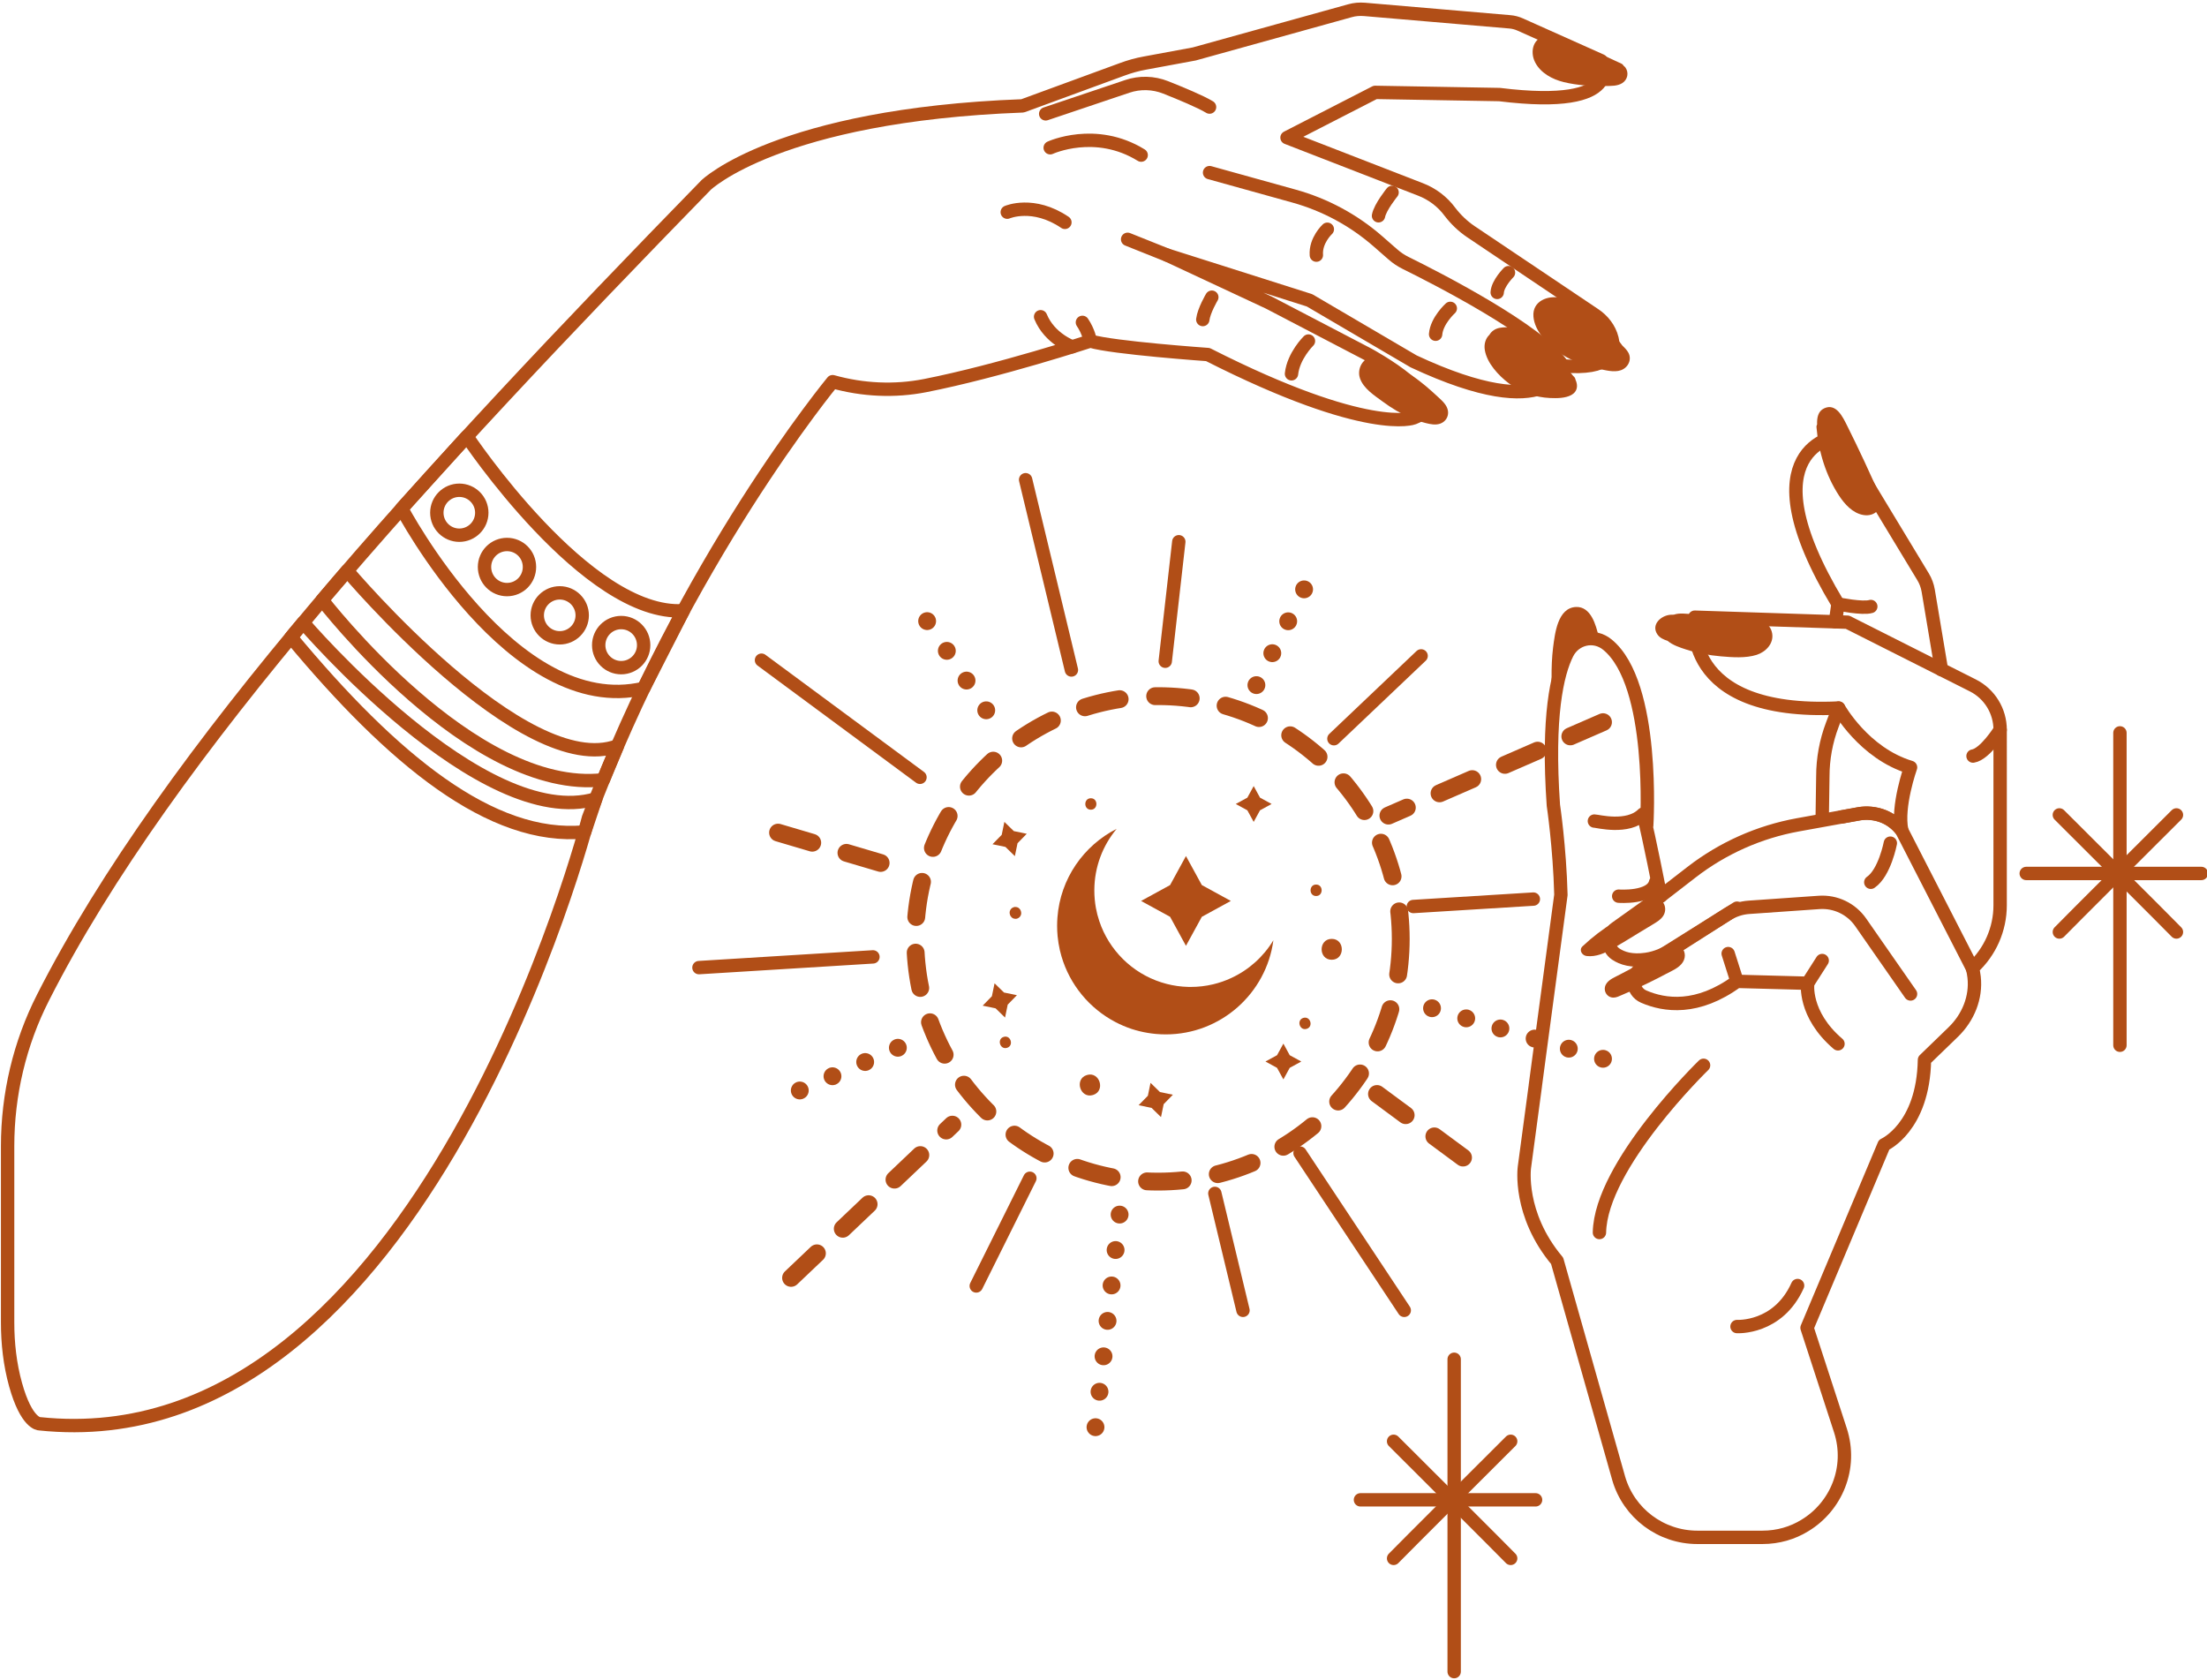 <?xml version="1.0" encoding="utf-8"?>
<!-- Generator: Adobe Illustrator 16.0.0, SVG Export Plug-In . SVG Version: 6.00 Build 0)  -->
<!DOCTYPE svg PUBLIC "-//W3C//DTD SVG 1.1//EN" "http://www.w3.org/Graphics/SVG/1.1/DTD/svg11.dtd">
<svg version="1.1" id="OBJECTS" xmlns="http://www.w3.org/2000/svg" xmlns:xlink="http://www.w3.org/1999/xlink" x="0px" y="0px"
	 width="179.417px" height="136.588px" viewBox="0 0 179.417 136.588" enable-background="new 0 0 179.417 136.588"
	 xml:space="preserve">
<g>
	<g>
		<g>
				<path fill="none" stroke="#B14E17" stroke-width="1.087" stroke-linecap="round" stroke-linejoin="round" stroke-miterlimit="10" d="
				M162.6,73.591c0,1.945-0.818,3.801-2.255,5.113l0,0c0.065,0.223,0.111,0.473,0.14,0.732c0.186,1.66-0.492,3.293-1.688,4.453
				l-2.348,2.272c-0.102,5.511-3.283,6.902-3.283,6.902l-6.263,14.881l2.709,8.321c1.002,3.08-0.361,6.225-2.885,7.746
				c-0.993,0.612-2.171,0.965-3.451,0.965h-5.288c-2.969,0-5.575-1.957-6.401-4.806c0-0.009-0.009-0.027-0.009-0.037l-4.991-17.636
				c-3.183-3.794-2.663-7.589-2.663-7.589l0.891-6.642c0,0,0-0.01,0-0.019l0.278-2.088l1.8-13.414
				c-0.102-3.896-0.612-7.283-0.612-7.283c-0.501-7.235,0.297-10.696,1.123-12.348c0.631-1.243,2.198-1.596,3.274-0.705
				c3.915,3.201,3.191,14.695,3.191,14.695s-0.121-0.362-0.231-0.687c0.38,1.41,1.363,6.429,1.363,6.429l2.507-1.94
				c2.534-1.961,5.504-3.283,8.658-3.854l4.939-0.894c1.328-0.24,2.678,0.282,3.498,1.354l0,0c-0.418-1.948,0.714-5.13,0.714-5.13
				c-3.794-1.132-5.845-4.824-5.845-4.824c-13.033,0.621-11.697-7.385-11.697-7.385l12.412,0.408l10.195,5.14
				c1.364,0.687,2.218,2.087,2.218,3.608V73.591z"/>

				<path fill="none" stroke="#B14E17" stroke-width="1.087" stroke-linecap="round" stroke-linejoin="round" stroke-miterlimit="10" d="
				M149.694,66.417l1.411-0.255c0,0,2.168-0.463,3.498,1.354l5.742,11.188"/>

				<path fill="none" stroke="#B14E17" stroke-width="1.087" stroke-linecap="round" stroke-linejoin="round" stroke-miterlimit="10" d="
				M135.001,72.852l-3.667,2.619c-0.718,0.513-0.717,1.591,0.014,2.085c0.531,0.359,1.323,0.604,2.491,0.432
				c0.792-0.117,1.539-0.441,2.214-0.872l4.342-2.77c0.534-0.341,1.146-0.543,1.778-0.587l5.71-0.398
				c1.334-0.093,2.617,0.521,3.381,1.619l4.053,5.823"/>

				<path fill="none" stroke="#B14E17" stroke-width="1.087" stroke-linecap="round" stroke-linejoin="round" stroke-miterlimit="10" d="
				M141.209,73.827l-7.763,4.867c-0.899,0.563-0.795,1.899,0.179,2.323c1.683,0.733,4.364,1.115,7.584-1.239l5.745,0.153
				c0,0-0.358,2.514,2.463,4.925"/>

				<path fill="none" stroke="#B14E17" stroke-width="1.087" stroke-linecap="round" stroke-linejoin="round" stroke-miterlimit="10" d="
				M153.675,68.542c0,0-0.461,2.411-1.59,3.181"/>

				<path fill="none" stroke="#B14E17" stroke-width="1.087" stroke-linecap="round" stroke-linejoin="round" stroke-miterlimit="10" d="
				M162.602,59.334c0,0-1.231,1.975-2.206,2.128"/>

				<line fill="none" stroke="#B14E17" stroke-width="1.087" stroke-linecap="round" stroke-linejoin="round" stroke-miterlimit="10" x1="146.955" y1="79.931" x2="148.135" y2="78.084"/>

				<line fill="none" stroke="#B14E17" stroke-width="1.087" stroke-linecap="round" stroke-linejoin="round" stroke-miterlimit="10" x1="141.209" y1="79.778" x2="140.491" y2="77.52"/>

				<path fill="none" stroke="#B14E17" stroke-width="1.087" stroke-linecap="round" stroke-linejoin="round" stroke-miterlimit="10" d="
				M138.491,86.601c0,0-8.362,8.105-8.465,13.595"/>

				<path fill="none" stroke="#B14E17" stroke-width="1.087" stroke-linecap="round" stroke-linejoin="round" stroke-miterlimit="10" d="
				M141.209,107.839c0,0,3.334,0.205,4.925-3.335"/>

				<path fill="none" stroke="#B14E17" stroke-width="1.087" stroke-linecap="round" stroke-linejoin="round" stroke-miterlimit="10" d="
				M129.615,66.747c0.257,0,2.72,0.667,3.951-0.564"/>

				<path fill="none" stroke="#B14E17" stroke-width="1.087" stroke-linecap="round" stroke-linejoin="round" stroke-miterlimit="10" d="
				M131.59,72.852c0,0,2.693,0.205,3.001-1.129"/>

				<path fill="none" stroke="#B14E17" stroke-width="1.087" stroke-linecap="round" stroke-linejoin="round" stroke-miterlimit="10" d="
				M157.829,54.44l-1.076-6.423c-0.067-0.399-0.209-0.782-0.419-1.129l-6.916-11.436c0,0-7.695,0.872,0,13.646l-0.209,1.455"/>

				<path fill="none" stroke="#B14E17" stroke-width="1.087" stroke-linecap="round" stroke-linejoin="round" stroke-miterlimit="10" d="
				M149.417,49.099c0,0,2.001,0.41,2.668,0.205"/>

				<path fill="none" stroke="#B14E17" stroke-width="1.087" stroke-linecap="round" stroke-linejoin="round" stroke-miterlimit="10" d="
				M148.135,66.555l0.051-3.432c0-1.438,0.261-2.862,0.771-4.206l0.513-1.354"/>
			<path fill="#B14E17" d="M152.853,40.429c-0.124-0.486-0.396-0.964-0.602-1.421c-0.223-0.495-0.449-0.989-0.679-1.482
				c-0.459-0.985-0.933-1.964-1.418-2.937c-0.34-0.68-0.89-1.86-1.87-1.389c-0.488,0.234-0.585,0.764-0.563,1.3
				c-0.034,0.064-0.058,0.139-0.05,0.234c0.163,1.948,0.753,3.91,1.83,5.554c0.457,0.698,1.108,1.427,1.973,1.577
				C152.389,42.025,153.089,41.356,152.853,40.429z"/>
			<path fill="#B14E17" d="M144.067,51.487c-0.161-0.919-1.116-1.217-1.925-1.266c-0.987-0.061-1.977-0.087-2.964-0.124
				c-0.401-0.038-0.802-0.075-1.202-0.113c-0.508-0.047-1.037-0.144-1.547-0.094c-0.121,0.012-0.24,0.041-0.358,0.079
				c-0.089,0.003-0.178,0-0.266,0.007c-0.773,0.055-1.61,0.803-1.064,1.602c0.19,0.278,0.509,0.417,0.82,0.515
				c0.413,0.351,1.006,0.543,1.484,0.699c0.922,0.302,1.883,0.479,2.849,0.563c0.923,0.079,2.02,0.165,2.916-0.122
				C143.545,52.996,144.212,52.316,144.067,51.487z"/>
			<path fill="#B14E17" d="M129.746,51.955c-0.891-0.162-1.825,0.271-2.279,1.163c-0.455,0.919-0.909,2.385-1.133,4.75
				c-0.055-0.064-0.092-0.148-0.102-0.26c-0.093-1.66-0.176-3.33,0.028-4.991c0.147-1.104,0.361-3.2,1.854-3.274
				c1.216-0.056,1.634,1.476,1.847,2.403C129.867,51.837,129.84,51.863,129.746,51.955z"/>
			<path fill="#B14E17" d="M134.547,73c-0.346-0.027-0.483,0.273-0.428,0.54c-2.027,0.761-3.887,1.899-5.466,3.386
				c-0.322,0.304-0.042,0.748,0.328,0.792c0.769,0.091,1.495-0.236,2.145-0.613c0.732-0.425,1.451-0.875,2.175-1.313
				c0.359-0.218,0.719-0.435,1.078-0.652c0.297-0.179,0.601-0.356,0.805-0.645C135.6,73.909,135.292,73.057,134.547,73z"/>
			<path fill="#B14E17" d="M136.804,78.22c-0.299,0.469-0.899,0.705-1.37,0.955c-0.924,0.491-1.864,0.951-2.82,1.378
				c-0.254,0.114-0.51,0.226-0.767,0.335c-0.217,0.093-0.436,0.209-0.677,0.211c-0.546,0.004-0.873-0.575-0.628-1.055
				c0.216-0.422,0.764-0.616,1.158-0.829c0.477-0.257,0.954-0.508,1.435-0.756c0.914-0.471,1.837-0.923,2.767-1.361
				c0.009-0.02,0.009-0.039,0.021-0.059c0.116-0.198,0.435-0.317,0.635-0.166C136.986,77.198,137.099,77.756,136.804,78.22z"/>
		</g>
		<g>
			<g>

					<line fill="none" stroke="#B14E17" stroke-width="1.087" stroke-linecap="round" stroke-linejoin="round" stroke-miterlimit="10" x1="118.216" y1="110.498" x2="118.216" y2="135.892"/>

					<path fill="none" stroke="#B14E17" stroke-width="1.087" stroke-linecap="round" stroke-linejoin="round" stroke-miterlimit="10" d="
					M113.292,126.685c0.308-0.335,9.518-9.518,9.518-9.518"/>

					<path fill="none" stroke="#B14E17" stroke-width="1.087" stroke-linecap="round" stroke-linejoin="round" stroke-miterlimit="10" d="
					M122.809,126.685c-0.308-0.335-9.518-9.518-9.518-9.518"/>

					<line fill="none" stroke="#B14E17" stroke-width="1.087" stroke-linecap="round" stroke-linejoin="round" stroke-miterlimit="10" x1="110.598" y1="121.926" x2="124.834" y2="121.926"/>
			</g>
			<g>

					<line fill="none" stroke="#B14E17" stroke-width="1.087" stroke-linecap="round" stroke-linejoin="round" stroke-miterlimit="10" x1="172.339" y1="59.578" x2="172.339" y2="84.971"/>

					<path fill="none" stroke="#B14E17" stroke-width="1.087" stroke-linecap="round" stroke-linejoin="round" stroke-miterlimit="10" d="
					M167.415,75.765c0.308-0.336,9.518-9.518,9.518-9.518"/>

					<path fill="none" stroke="#B14E17" stroke-width="1.087" stroke-linecap="round" stroke-linejoin="round" stroke-miterlimit="10" d="
					M176.932,75.765c-0.308-0.336-9.518-9.518-9.518-9.518"/>

					<line fill="none" stroke="#B14E17" stroke-width="1.087" stroke-linecap="round" stroke-linejoin="round" stroke-miterlimit="10" x1="164.721" y1="71.006" x2="178.958" y2="71.006"/>
			</g>
		</g>
	</g>
	<g>
		<g>
			<g>
				<polygon fill="#B14E17" points="102.432,64.843 103.374,65.358 102.432,65.873 101.917,66.814 101.403,65.873 100.461,65.358
					101.403,64.843 101.917,63.902 				"/>
				<polygon fill="#B14E17" points="97.702,71.95 100.06,73.24 97.702,74.53 96.412,76.888 95.122,74.53 92.763,73.24 95.122,71.95
					96.412,69.591 				"/>
				<polygon fill="#B14E17" points="104.846,85.78 105.788,86.294 104.846,86.809 104.332,87.75 103.817,86.809 102.875,86.294
					103.817,85.78 104.332,84.838 				"/>
				<path fill="#B14E17" d="M108.262,76.324c-1.094,0-1.095,1.698,0,1.698C109.355,78.022,109.357,76.324,108.262,76.324z"/>
				<path fill="#B14E17" d="M106.992,71.908c-0.599,0-0.6,0.932,0,0.932S107.592,71.908,106.992,71.908z"/>
				<path fill="#B14E17" d="M88.681,64.892c-0.6,0-0.601,0.931,0,0.931C89.28,65.823,89.281,64.892,88.681,64.892z"/>
			</g>
			<g>
				<polygon fill="#B14E17" points="93.616,90.063 92.565,89.845 93.315,89.078 93.532,88.028 94.299,88.777 95.349,88.994
					94.6,89.761 94.383,90.812 				"/>
				<polygon fill="#B14E17" points="80.937,81.971 79.886,81.754 80.635,80.987 80.852,79.936 81.62,80.685 82.67,80.902
					81.921,81.669 81.705,82.72 				"/>
				<polygon fill="#B14E17" points="81.736,68.848 80.685,68.631 81.434,67.864 81.651,66.814 82.418,67.563 83.469,67.78
					82.72,68.547 82.503,69.598 				"/>
				<path fill="#B14E17" d="M88.855,89.016c1.045-0.319,0.55-1.944-0.497-1.624C87.312,87.711,87.808,89.336,88.855,89.016z"/>
				<path fill="#B14E17" d="M81.868,85.181c0.572-0.175,0.301-1.065-0.272-0.89C81.023,84.466,81.293,85.357,81.868,85.181z"/>
				<path fill="#B14E17" d="M82.2,74.526c0.035,0.05,0.08,0.088,0.136,0.115c0.054,0.031,0.111,0.047,0.172,0.048
					c0.062,0.012,0.122,0.007,0.183-0.014l0.113-0.053c0.069-0.044,0.123-0.102,0.162-0.174l0.042-0.111
					c0.019-0.082,0.016-0.163-0.009-0.243l-0.011-0.037c-0.017-0.063-0.047-0.115-0.091-0.16c-0.035-0.05-0.08-0.088-0.136-0.115
					c-0.054-0.03-0.111-0.047-0.172-0.048c-0.062-0.012-0.122-0.007-0.183,0.015c-0.038,0.017-0.076,0.034-0.113,0.052
					c-0.069,0.044-0.123,0.103-0.162,0.175c-0.014,0.037-0.027,0.074-0.042,0.111c-0.019,0.081-0.016,0.162,0.008,0.243l0.012,0.036
					C82.125,74.428,82.156,74.481,82.2,74.526z"/>
				<path fill="#B14E17" d="M106.225,83.638c0.573-0.176,0.302-1.065-0.272-0.89C105.38,82.923,105.652,83.814,106.225,83.638z"/>
			</g>

				<circle fill="none" stroke="#B14E17" stroke-width="1.45" stroke-linecap="round" stroke-linejoin="round" stroke-miterlimit="10" stroke-dasharray="2.899" cx="94.14" cy="76.324" r="19.733"/>
			<g>

					<line fill="none" stroke="#B14E17" stroke-width="1.45" stroke-linecap="round" stroke-linejoin="round" stroke-miterlimit="10" stroke-dasharray="2.899" x1="64.309" y1="103.883" x2="77.421" y2="91.426"/>

					<line fill="none" stroke="#B14E17" stroke-width="1.087" stroke-linecap="round" stroke-linejoin="round" stroke-miterlimit="10" x1="108.44" y1="60.053" x2="115.529" y2="53.319"/>
			</g>
			<g>

					<line fill="none" stroke="#B14E17" stroke-width="1.087" stroke-linecap="round" stroke-linejoin="round" stroke-miterlimit="10" x1="79.364" y1="104.539" x2="83.722" y2="95.785"/>

					<line fill="none" stroke="#B14E17" stroke-width="1.45" stroke-linecap="round" stroke-linejoin="round" stroke-miterlimit="10" stroke-dasharray="0,2.899" x1="102.139" y1="55.695" x2="106.498" y2="46.942"/>
			</g>
			<g>

					<line fill="none" stroke="#B14E17" stroke-width="1.45" stroke-linecap="round" stroke-linejoin="round" stroke-miterlimit="10" stroke-dasharray="0,2.899" x1="89.058" y1="116.02" x2="91.133" y2="97.726"/>

					<line fill="none" stroke="#B14E17" stroke-width="1.087" stroke-linecap="round" stroke-linejoin="round" stroke-miterlimit="10" x1="94.728" y1="53.754" x2="95.83" y2="44.039"/>
			</g>
			<g>

					<line fill="none" stroke="#B14E17" stroke-width="1.087" stroke-linecap="round" stroke-linejoin="round" stroke-miterlimit="10" x1="101.048" y1="106.522" x2="98.761" y2="97.015"/>

					<line fill="none" stroke="#B14E17" stroke-width="1.087" stroke-linecap="round" stroke-linejoin="round" stroke-miterlimit="10" x1="87.1" y1="54.465" x2="83.377" y2="38.997"/>
			</g>
			<g>

					<line fill="none" stroke="#B14E17" stroke-width="1.087" stroke-linecap="round" stroke-linejoin="round" stroke-miterlimit="10" x1="114.158" y1="106.522" x2="105.686" y2="93.738"/>

					<line fill="none" stroke="#B14E17" stroke-width="1.45" stroke-linecap="round" stroke-linejoin="round" stroke-miterlimit="10" stroke-dasharray="0,2.899" x1="80.175" y1="57.742" x2="74.774" y2="49.591"/>
			</g>
			<g>

					<line fill="none" stroke="#B14E17" stroke-width="1.45" stroke-linecap="round" stroke-linejoin="round" stroke-miterlimit="10" stroke-dasharray="2.899" x1="118.936" y1="94.102" x2="111.072" y2="88.29"/>

					<line fill="none" stroke="#B14E17" stroke-width="1.087" stroke-linecap="round" stroke-linejoin="round" stroke-miterlimit="10" x1="74.79" y1="63.19" x2="61.905" y2="53.667"/>
			</g>
			<g>

					<line fill="none" stroke="#B14E17" stroke-width="1.45" stroke-linecap="round" stroke-linejoin="round" stroke-miterlimit="10" stroke-dasharray="0,2.899" x1="130.316" y1="86.072" x2="114.27" y2="81.328"/>

					<line fill="none" stroke="#B14E17" stroke-width="1.45" stroke-linecap="round" stroke-linejoin="round" stroke-miterlimit="10" stroke-dasharray="2.899" x1="71.591" y1="70.152" x2="62.214" y2="67.379"/>
			</g>
			<g>

					<line fill="none" stroke="#B14E17" stroke-width="1.087" stroke-linecap="round" stroke-linejoin="round" stroke-miterlimit="10" x1="124.654" y1="73.09" x2="114.895" y2="73.693"/>

					<line fill="none" stroke="#B14E17" stroke-width="1.087" stroke-linecap="round" stroke-linejoin="round" stroke-miterlimit="10" x1="70.966" y1="77.788" x2="56.821" y2="78.66"/>
			</g>
			<g>

					<line fill="none" stroke="#B14E17" stroke-width="1.45" stroke-linecap="round" stroke-linejoin="round" stroke-miterlimit="10" stroke-dasharray="2.899" x1="130.316" y1="58.707" x2="112.87" y2="66.304"/>

					<line fill="none" stroke="#B14E17" stroke-width="1.45" stroke-linecap="round" stroke-linejoin="round" stroke-miterlimit="10" stroke-dasharray="0,2.899" x1="72.992" y1="85.176" x2="64.027" y2="89.08"/>
			</g>
			<path fill="#B14E17" d="M103.519,76.437c-0.576,4.319-4.273,7.652-8.752,7.652c-0.272,0-0.543-0.014-0.81-0.037
				c-0.228-0.021-0.451-0.051-0.673-0.089c-0.443-0.072-0.874-0.182-1.292-0.317c-0.457-0.153-0.897-0.34-1.318-0.562
				c-2.104-1.102-3.706-3.027-4.384-5.347c-0.048-0.162-0.09-0.326-0.129-0.491c-0.084-0.372-0.147-0.752-0.184-1.139
				c-0.027-0.28-0.04-0.562-0.04-0.849c0-0.229,0.009-0.456,0.027-0.68c0.237-3.15,2.131-5.839,4.814-7.2
				c-1.127,1.351-1.807,3.085-1.815,4.98v0.036c0,0.481,0.044,0.952,0.126,1.41c0.066,0.365,0.159,0.723,0.275,1.069
				c0.051,0.154,0.107,0.31,0.169,0.46c0.925,2.285,2.896,4.035,5.32,4.654c0.561,0.144,1.147,0.228,1.751,0.242
				c0.063,0.002,0.129,0.002,0.194,0.002c0.623,0,1.23-0.073,1.81-0.211h0.002c0.516-0.122,1.01-0.295,1.48-0.513
				C101.519,78.849,102.712,77.774,103.519,76.437z"/>
		</g>
		<g>
				<path fill="none" stroke="#B14E17" stroke-width="1.087" stroke-linecap="round" stroke-linejoin="round" stroke-miterlimit="10" d="
				M127.048,29.742c0,0-0.742,4.962-12.129-0.365l-8.463-4.963l-11.575-3.677l8.274,3.865l8.086,4.22c0,0,7.166,3.866,3.678,5.151
				c0,0-3.678,1.473-16.726-5.151c0,0-7.721-0.542-9.56-1.096c0,0-7.421,2.437-13.425,3.621c-2.492,0.488-5.073,0.366-7.521-0.32
				c0,0-3.035,3.677-7.034,9.946c-3.987,6.27-8.949,15.142-12.815,25.521c0,0-13.413,52.558-44.649,49.246c0,0-1.041,0-1.927-3.19
				c-0.454-1.64-0.643-3.345-0.643-5.04V93.176c0-4.197,0.975-8.34,2.88-12.084C13.635,61.11,34.748,38.282,57.399,15.043
				c0,0,5.882-5.693,25.73-6.436l8.097-2.969c0.599-0.222,1.219-0.398,1.85-0.51l4.01-0.742l12.649-3.511
				c0.388-0.111,0.787-0.145,1.196-0.111l11.786,1.008c0.31,0.022,0.608,0.101,0.896,0.233l6.558,2.935c0,0,2.204,4.043-8.274,2.747
				l-10.102-0.177l-7.167,3.678l10.845,4.209c0.952,0.365,1.794,0.996,2.403,1.827c0.477,0.62,1.041,1.163,1.694,1.606l10.047,6.745
				c0.687,0.454,1.229,1.141,1.429,1.949C131.324,28.689,130.903,30.074,127.048,29.742z"/>

				<path fill="none" stroke="#B14E17" stroke-width="1.087" stroke-linecap="round" stroke-linejoin="round" stroke-miterlimit="10" d="
				M81.884,17.249c0,0,2.113-0.919,4.687,0.827"/>

				<path fill="none" stroke="#B14E17" stroke-width="1.087" stroke-linecap="round" stroke-linejoin="round" stroke-miterlimit="10" d="
				M85.375,12.011c0,0,3.676-1.699,7.396,0.598"/>

				<path fill="none" stroke="#B14E17" stroke-width="1.087" stroke-linecap="round" stroke-linejoin="round" stroke-miterlimit="10" d="
				M98.331,14.033l6.873,1.91c2.521,0.7,4.854,1.959,6.823,3.683l1.207,1.056c0.316,0.277,0.663,0.511,1.042,0.697
				c2.291,1.129,10.977,5.54,12.767,8.366"/>

				<path fill="none" stroke="#B14E17" stroke-width="1.087" stroke-linecap="round" stroke-linejoin="round" stroke-miterlimit="10" d="
				M85.008,9.255l6.633-2.233c1.019-0.343,2.122-0.314,3.12,0.082c1.239,0.491,2.872,1.171,3.569,1.6"/>

				<line fill="none" stroke="#B14E17" stroke-width="1.087" stroke-linecap="round" stroke-linejoin="round" stroke-miterlimit="10" x1="94.885" y1="20.74" x2="91.669" y2="19.454"/>

				<path fill="none" stroke="#B14E17" stroke-width="1.087" stroke-linecap="round" stroke-linejoin="round" stroke-miterlimit="10" d="
				M87.157,28.193c0,0-1.827-0.653-2.562-2.445"/>

				<path fill="none" stroke="#B14E17" stroke-width="1.087" stroke-linecap="round" stroke-linejoin="round" stroke-miterlimit="10" d="
				M88.637,27.723c0,0-0.138-0.781-0.643-1.517"/>
			<path fill="#B14E17" d="M117.712,33.404c0.072,0.458-0.199,0.886-0.634,1.037c-0.382,0.133-0.796,0.045-1.176-0.05
				c-0.419-0.104-0.824-0.251-1.222-0.419c-0.811-0.344-1.563-0.802-2.271-1.324c-0.683-0.503-1.575-1.066-1.856-1.91
				c-0.295-0.889,0.431-1.963,1.422-1.654c0.219,0.068,0.328,0.228,0.365,0.402c0.871,0.163,1.705,0.559,2.44,1.045
				c0.783,0.518,1.486,1.146,2.173,1.784C117.282,32.62,117.639,32.939,117.712,33.404z"/>
			<path fill="#B14E17" d="M127.745,32.109c-0.491,0.273-1.189,0.271-1.736,0.247c-1.213-0.054-2.395-0.465-3.36-1.201
				c-0.831-0.634-1.764-1.629-1.942-2.7c-0.077-0.467,0.05-0.932,0.378-1.241c0.163-0.285,0.462-0.496,0.831-0.562
				c1.243-0.222,2.466,0.364,3.403,1.136c0.955,0.785,1.771,1.804,2.556,2.753c0.005,0.007,0.009,0.015,0.015,0.021
				c0.105,0.075,0.173,0.188,0.195,0.318C128.289,31.322,128.255,31.827,127.745,32.109z"/>
			<path fill="#B14E17" d="M132.365,28.648c-0.123-0.215-0.31-0.396-0.489-0.573c-0.539-0.763-1.229-1.406-1.959-1.989
				c-0.898-0.717-1.867-1.589-3.014-1.863c-1.045-0.25-2.349,0.24-2.243,1.511c0.095,1.154,1.07,2.155,1.947,2.816
				c0.969,0.729,2.139,1.17,3.318,1.42c0.565,0.12,1.28,0.327,1.846,0.127C132.362,29.886,132.693,29.218,132.365,28.648z"/>
			<path fill="#B14E17" d="M132.141,5.493c-0.04-0.058-0.095-0.097-0.144-0.143c-0.044-0.072-0.101-0.136-0.18-0.173
				c-1.007-0.476-2.015-0.947-3.047-1.365c-0.501-0.204-1.009-0.394-1.523-0.562c-0.465-0.151-0.979-0.349-1.475-0.32
				c-1.126,0.063-1.427,1.243-0.98,2.126c0.447,0.884,1.407,1.392,2.333,1.618c1.099,0.268,2.276,0.337,3.403,0.318
				c0.449-0.008,0.969,0.015,1.362-0.242C132.319,6.472,132.433,5.911,132.141,5.493z"/>

				<path fill="none" stroke="#B14E17" stroke-width="1.087" stroke-linecap="round" stroke-linejoin="round" stroke-miterlimit="10" d="
				M98.514,24.16c0,0-0.643,1.082-0.734,1.817"/>

				<path fill="none" stroke="#B14E17" stroke-width="1.087" stroke-linecap="round" stroke-linejoin="round" stroke-miterlimit="10" d="
				M106.371,27.723c0,0-1.219,1.194-1.379,2.664"/>

				<path fill="none" stroke="#B14E17" stroke-width="1.087" stroke-linecap="round" stroke-linejoin="round" stroke-miterlimit="10" d="
				M107.906,18.636c0,0-0.984,0.909-0.893,2.104"/>

				<path fill="none" stroke="#B14E17" stroke-width="1.087" stroke-linecap="round" stroke-linejoin="round" stroke-miterlimit="10" d="
				M117.901,25.068c0,0-1.103,0.997-1.194,2.102"/>

				<path fill="none" stroke="#B14E17" stroke-width="1.087" stroke-linecap="round" stroke-linejoin="round" stroke-miterlimit="10" d="
				M113.169,15.641c0,0-0.965,1.183-1.103,1.9"/>

				<path fill="none" stroke="#B14E17" stroke-width="1.087" stroke-linecap="round" stroke-linejoin="round" stroke-miterlimit="10" d="
				M122.632,22.165c0,0-0.872,0.872-0.918,1.607"/>
			<g>

					<path fill="none" stroke="#B14E17" stroke-width="1.087" stroke-linecap="round" stroke-linejoin="round" stroke-miterlimit="10" d="
					M55.549,49.646l-3.224,6.313c-10.645,2.515-19.672-14.621-19.672-14.621l5.306-5.859C37.959,35.479,47.707,50.133,55.549,49.646
					z M39.167,41.682c0-1.008-0.819-1.828-1.827-1.828s-1.828,0.82-1.828,1.828s0.82,1.827,1.828,1.827S39.167,42.69,39.167,41.682z
					 M43.043,46.09c0-1.008-0.809-1.827-1.827-1.827c-1.008,0-1.828,0.819-1.828,1.827c0,1.02,0.82,1.839,1.828,1.839
					C42.235,47.929,43.043,47.11,43.043,46.09z M47.331,50.023c0-1.008-0.82-1.828-1.828-1.828s-1.827,0.82-1.827,1.828
					s0.819,1.827,1.827,1.827S47.331,51.031,47.331,50.023z M52.326,52.449c0-1.02-0.819-1.839-1.827-1.839
					c-1.009,0-1.828,0.819-1.828,1.839c0,1.008,0.819,1.827,1.828,1.827C51.506,54.276,52.326,53.457,52.326,52.449z"/>

					<path fill="none" stroke="#B14E17" stroke-width="1.087" stroke-linecap="round" stroke-linejoin="round" stroke-miterlimit="10" d="
					M28.225,46.398c0,0,14.404,17.075,21.973,14.237l-1.149,2.753C38.37,64.63,26.19,48.779,26.19,48.779L28.225,46.398z"/>

					<path fill="none" stroke="#B14E17" stroke-width="1.087" stroke-linecap="round" stroke-linejoin="round" stroke-miterlimit="10" d="
					M24.646,50.615c0,0,14.577,17.062,23.788,14.327l-0.9,2.682c-7.581,0.737-15.625-5.896-23.876-15.82L24.646,50.615z"/>
			</g>
		</g>
	</g>
</g>
</svg>

